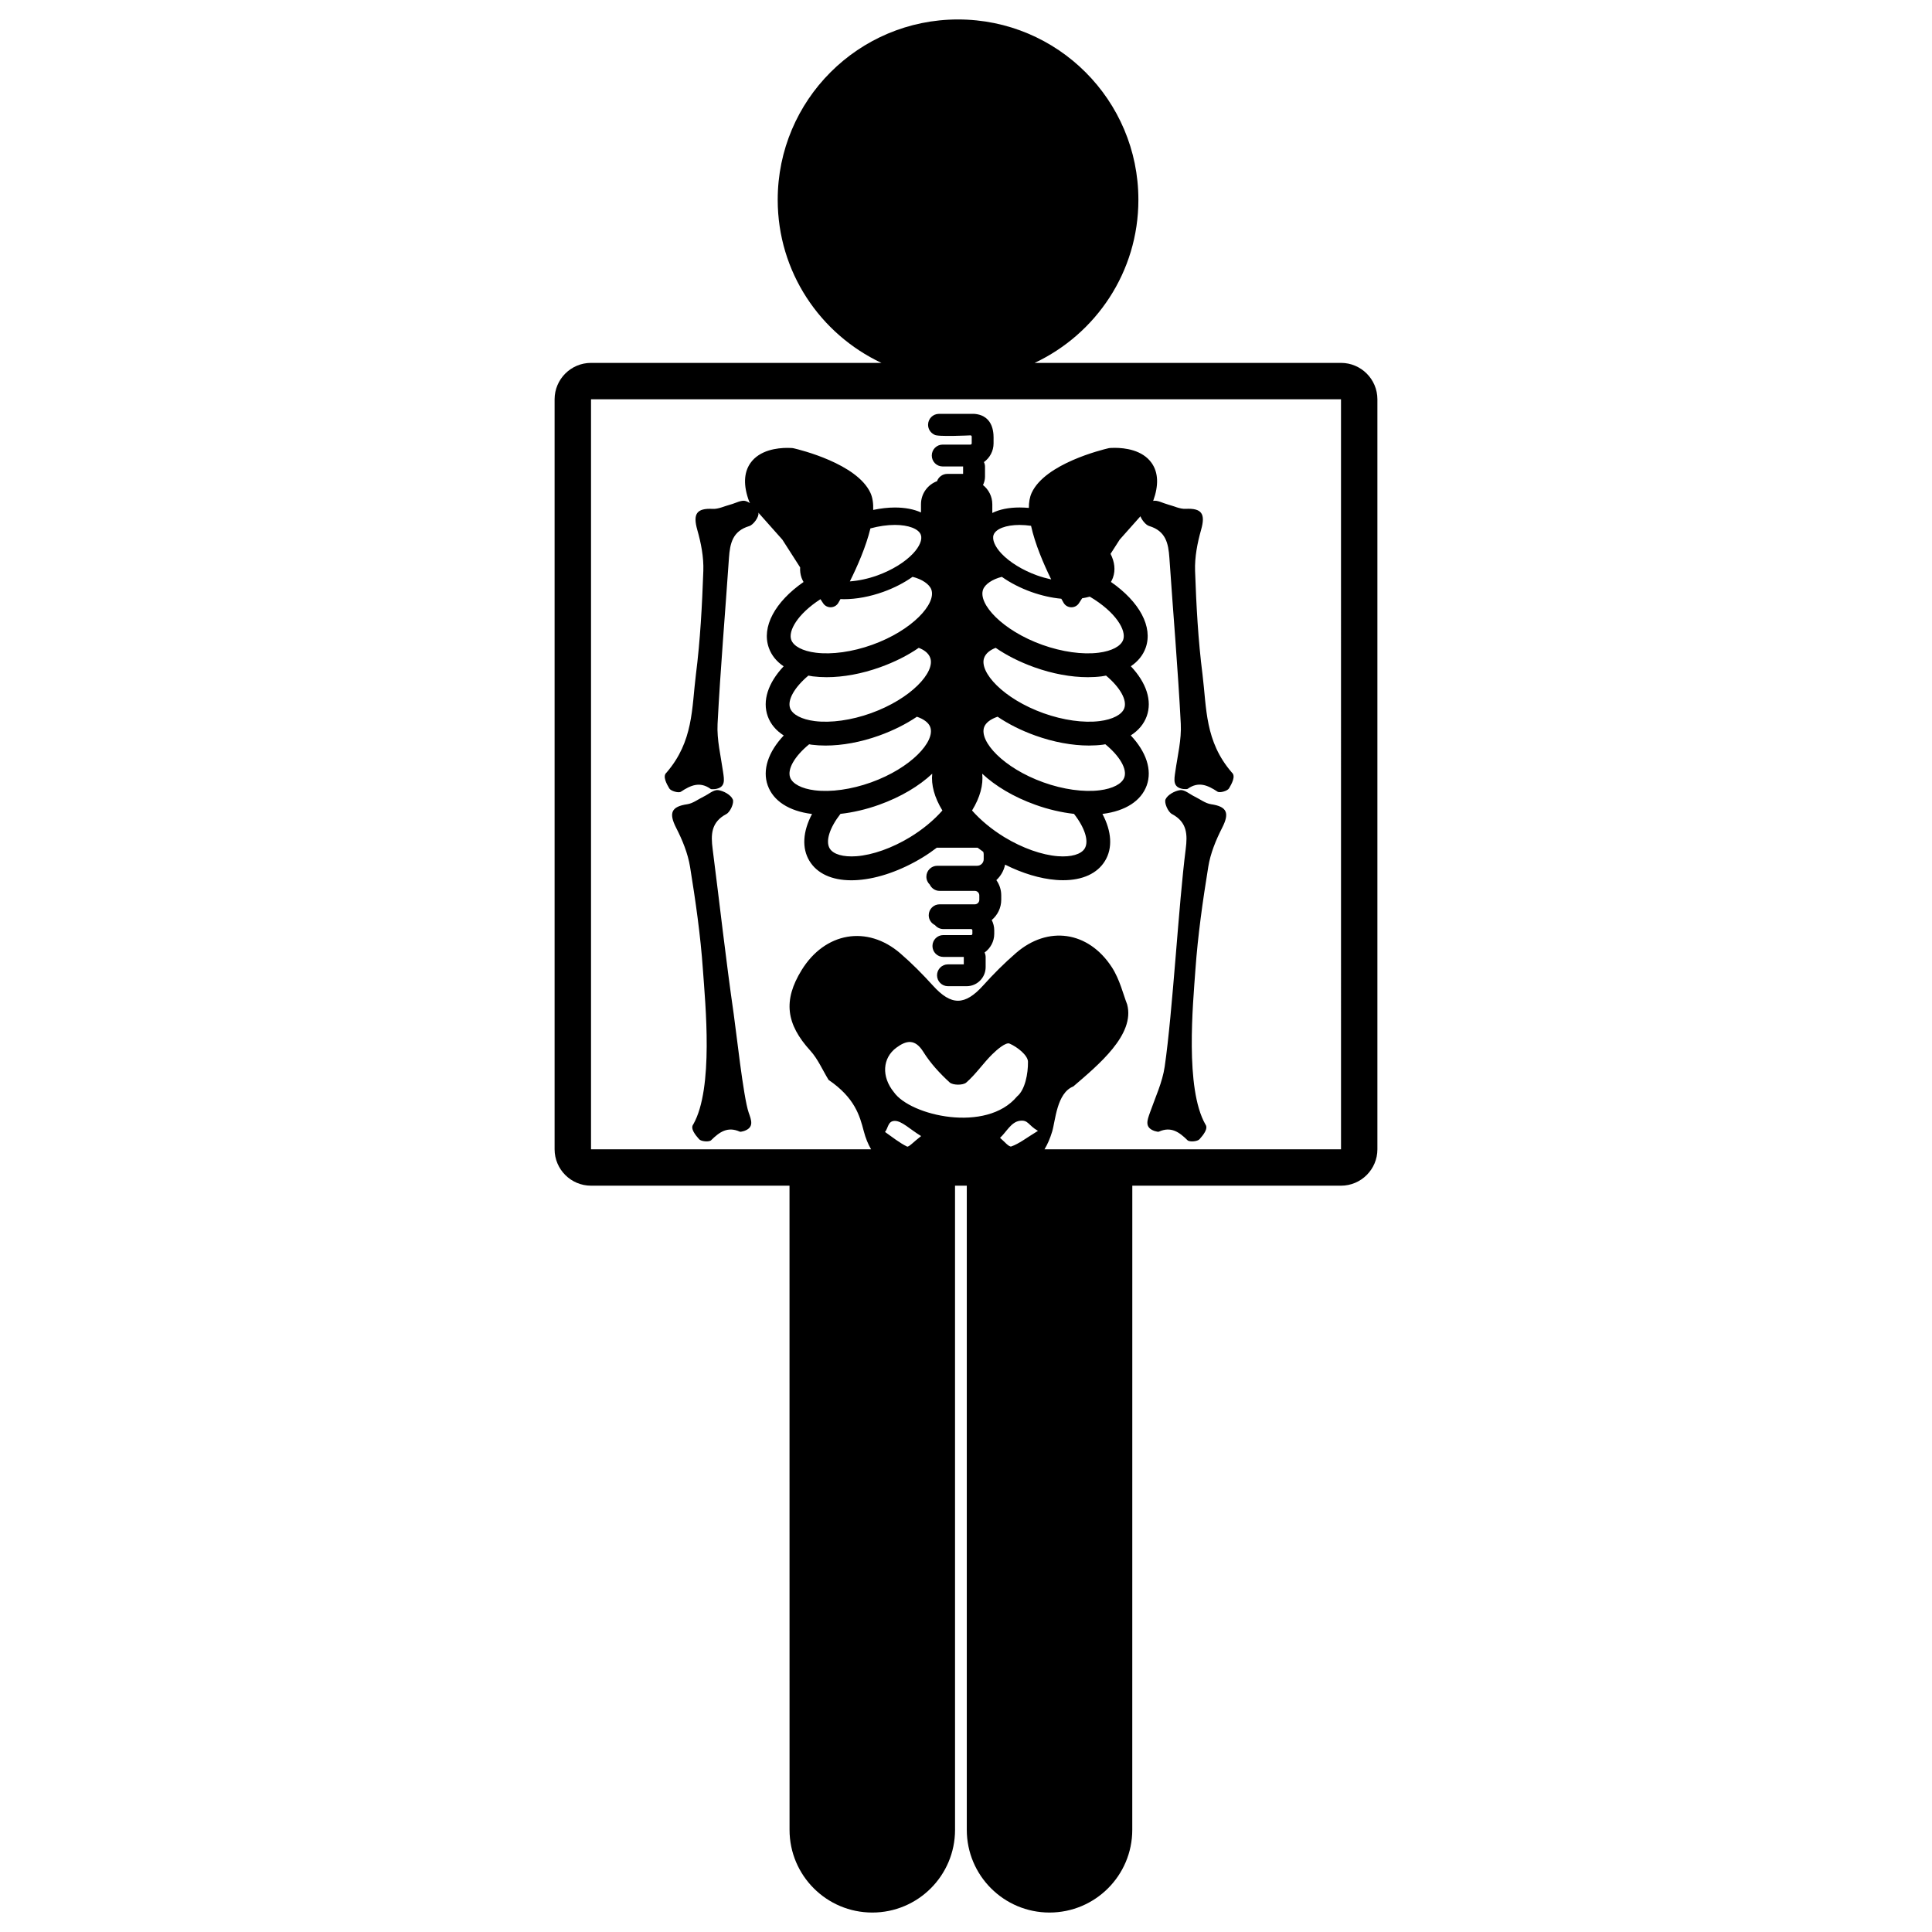 <?xml version="1.0" encoding="utf-8"?>
<!-- Generator: Adobe Illustrator 16.0.0, SVG Export Plug-In . SVG Version: 6.00 Build 0)  -->
<!DOCTYPE svg PUBLIC "-//W3C//DTD SVG 1.1//EN" "http://www.w3.org/Graphics/SVG/1.1/DTD/svg11.dtd">
<svg version="1.1" id="Layer_1" xmlns="http://www.w3.org/2000/svg" xmlns:xlink="http://www.w3.org/1999/xlink" x="0px" y="0px"
	 width="100px" height="100px" viewBox="0 0 100 100" enable-background="new 0 0 100 100" xml:space="preserve">
<path d="M38.75,57.583c0.139,0.398,0.298,0.772-0.238,0.958c-0.092,0.016-0.171,0.056-0.222,0.033
	c-0.628-0.282-1.052,0.019-1.482,0.444c-0.102,0.102-0.518,0.068-0.622-0.053c-0.179-0.202-0.474-0.548-0.302-0.769
	c1.061-1.863,0.624-6.227,0.499-7.998c-0.123-1.783-0.38-3.56-0.665-5.327c-0.113-0.698-0.397-1.392-0.723-2.028
	c-0.386-0.759-0.254-1.094,0.576-1.216c0.297-0.044,0.569-0.26,0.855-0.398c0.249-0.12,0.512-0.361,0.742-0.333
	c0.282,0.036,0.657,0.243,0.76,0.479c0.082,0.178-0.127,0.652-0.332,0.76c-0.796,0.421-0.807,1.068-0.709,1.814
	c0.365,2.848,0.681,5.704,1.091,8.545C38.098,53.309,38.476,56.796,38.75,57.583z M63.763,39.989
	c0.213,0.184-0.012,0.582-0.148,0.815c-0.077,0.136-0.479,0.251-0.599,0.171c-0.504-0.333-0.979-0.545-1.541-0.146
	c-0.046,0.031-0.13,0.007-0.224,0.011c-0.561-0.08-0.479-0.477-0.418-0.895c0.116-0.826,0.327-1.661,0.284-2.482
	c-0.149-2.867-0.395-5.729-0.59-8.594c-0.052-0.75-0.188-1.385-1.048-1.643c-0.167-0.049-0.375-0.302-0.451-0.503l-1.072,1.206
	l-0.474,0.738c0.211,0.415,0.264,0.839,0.124,1.232c-0.028,0.077-0.063,0.151-0.104,0.222c1.483,1.029,2.184,2.33,1.797,3.411
	c-0.139,0.387-0.402,0.707-0.767,0.953c0.805,0.854,1.111,1.781,0.823,2.585c-0.147,0.407-0.431,0.742-0.827,0.995
	c0.801,0.852,1.115,1.785,0.827,2.587c-0.288,0.801-1.098,1.325-2.277,1.475c-0.005,0-0.011,0-0.017,0.001
	c0.479,0.904,0.538,1.769,0.135,2.43c-0.396,0.652-1.159,1.002-2.168,1.002c-0.117,0-0.236-0.004-0.358-0.014
	c-0.831-0.064-1.751-0.342-2.647-0.792c-0.063,0.314-0.227,0.592-0.452,0.801c0.158,0.223,0.253,0.495,0.253,0.79v0.227
	c0,0.421-0.193,0.797-0.492,1.049c0.08,0.16,0.13,0.34,0.13,0.532v0.179c0,0.4-0.197,0.752-0.5,0.97
	c0.034,0.072,0.055,0.153,0.055,0.238v0.517c0,0.545-0.441,0.989-0.987,0.989h-0.963c-0.313,0-0.566-0.253-0.566-0.565
	c0-0.313,0.253-0.566,0.566-0.566h0.819v-0.374c0-0.003,0.002-0.006,0.002-0.011h-1.06c-0.313,0-0.564-0.253-0.564-0.566
	c0-0.313,0.252-0.565,0.564-0.565h1.438c0.036,0,0.064-0.029,0.064-0.066v-0.179c0-0.036-0.028-0.066-0.064-0.066h-1.438
	c-0.176,0-0.33-0.081-0.434-0.205c-0.19-0.092-0.323-0.285-0.323-0.51c0-0.313,0.252-0.566,0.563-0.566h1.823
	c0.129,0,0.232-0.105,0.232-0.234v-0.227c0-0.129-0.104-0.234-0.232-0.234h-1.823c-0.227,0-0.418-0.134-0.509-0.326
	c-0.108-0.103-0.176-0.247-0.176-0.408c0-0.313,0.253-0.566,0.565-0.566h2.063c0.187,0,0.339-0.151,0.339-0.339v-0.258
	c0-0.044-0.01-0.087-0.024-0.126c-0.099-0.068-0.192-0.139-0.287-0.21c-0.009,0-0.018-0.002-0.027-0.002h-2.063
	c-0.007,0-0.016-0.002-0.023-0.003c-0.237,0.18-0.485,0.354-0.748,0.513c-1.104,0.67-2.281,1.083-3.321,1.162
	c-0.122,0.01-0.24,0.014-0.358,0.014c-1.009,0-1.773-0.35-2.168-1.002c-0.402-0.662-0.345-1.526,0.134-2.43
	c-0.004-0.001-0.01-0.001-0.015-0.001c-1.182-0.15-1.99-0.674-2.278-1.475c-0.288-0.802,0.025-1.736,0.828-2.587
	c-0.397-0.253-0.681-0.587-0.828-0.995c-0.288-0.805,0.019-1.731,0.823-2.585c-0.364-0.246-0.628-0.566-0.765-0.953
	c-0.389-1.081,0.313-2.382,1.795-3.411c-0.039-0.071-0.077-0.146-0.104-0.222c-0.061-0.174-0.082-0.354-0.072-0.535l-0.92-1.435
	l-1.246-1.402c0.002,0.006,0.006,0.012,0.007,0.019c0.042,0.191-0.255,0.615-0.476,0.681c-0.862,0.258-0.996,0.893-1.049,1.643
	c-0.196,2.865-0.441,5.727-0.59,8.594c-0.042,0.821,0.167,1.657,0.284,2.482c0.061,0.418,0.144,0.814-0.419,0.895
	c-0.094-0.003-0.178,0.021-0.225-0.011c-0.561-0.399-1.034-0.187-1.538,0.146c-0.12,0.08-0.522-0.035-0.601-0.171
	c-0.137-0.233-0.36-0.632-0.147-0.815c1.401-1.621,1.305-3.326,1.526-5.089c0.225-1.773,0.319-3.566,0.383-5.353
	c0.026-0.708-0.118-1.445-0.314-2.131c-0.231-0.82-0.036-1.124,0.801-1.081c0.301,0.015,0.61-0.144,0.917-0.224
	c0.269-0.07,0.573-0.254,0.794-0.181c0.07,0.024,0.146,0.06,0.218,0.106c-0.019-0.031-0.036-0.062-0.048-0.094
	c-0.301-0.813-0.277-1.477,0.066-1.973c0.479-0.688,1.407-0.791,1.917-0.791c0.159,0,0.263,0.01,0.263,0.01
	c0.018,0.002,0.039,0.006,0.06,0.01c0.333,0.078,3.276,0.796,3.976,2.308c0.113,0.247,0.154,0.549,0.143,0.883
	c0.385-0.08,0.763-0.125,1.123-0.125c0.532,0,0.985,0.09,1.35,0.256V26.1c0-0.549,0.347-1.014,0.83-1.193
	c0.078-0.219,0.286-0.378,0.531-0.378h0.819v-0.374c0-0.003,0.002-0.007,0.002-0.011h-1.059c-0.312,0-0.564-0.253-0.564-0.566
	c0-0.313,0.253-0.566,0.564-0.566h1.438c0.036,0,0.065-0.028,0.065-0.064v-0.35c0-0.035-0.029-0.064-0.065-0.064
	c0,0-1.766,0.089-1.87-0.037c-0.191-0.091-0.324-0.285-0.324-0.51c0-0.313,0.253-0.566,0.564-0.566c0,0,1.049,0,1.823,0
	c1.077,0.081,1.003,1.154,1.003,1.348v0.179c0,0.399-0.196,0.751-0.499,0.97c0.035,0.072,0.056,0.153,0.056,0.238v0.517
	c0,0.155-0.039,0.3-0.104,0.432c0.292,0.233,0.482,0.592,0.482,0.997v0.449c0.372-0.186,0.851-0.284,1.413-0.284
	c0.156,0,0.315,0.008,0.479,0.022c0-0.293,0.043-0.559,0.146-0.781c0.699-1.512,3.643-2.229,3.975-2.308
	c0.02-0.004,0.04-0.007,0.06-0.01c0,0,0.104-0.01,0.265-0.01c0.509,0,1.435,0.103,1.914,0.791c0.342,0.493,0.367,1.151,0.075,1.955
	c0.218-0.05,0.508,0.12,0.766,0.187c0.307,0.08,0.615,0.239,0.916,0.224c0.837-0.042,1.032,0.261,0.799,1.081
	c-0.194,0.686-0.337,1.422-0.313,2.131c0.063,1.787,0.158,3.58,0.384,5.353C62.459,36.663,62.36,38.369,63.763,39.989z
	 M43.988,30.093c0.454-0.034,0.94-0.135,1.424-0.309c0.747-0.269,1.418-0.68,1.842-1.128c0.344-0.365,0.496-0.729,0.409-0.972
	c-0.112-0.313-0.64-0.514-1.346-0.514c-0.397,0-0.827,0.062-1.264,0.18C44.825,28.292,44.375,29.32,43.988,30.093z M40.954,33.117
	c0.119,0.333,0.594,0.583,1.272,0.667c0.833,0.106,1.895-0.043,2.914-0.408c2.075-0.745,3.33-2.125,3.066-2.86
	c-0.1-0.28-0.487-0.54-0.972-0.659c-0.438,0.31-0.955,0.577-1.519,0.779c-0.69,0.247-1.393,0.378-2.034,0.378
	c-0.061,0-0.118-0.004-0.178-0.006c-0.042,0.077-0.079,0.142-0.108,0.191c-0.08,0.141-0.229,0.229-0.393,0.233
	c-0.002,0-0.006,0-0.01,0c-0.159,0-0.309-0.081-0.392-0.215l-0.134-0.203C41.271,31.788,40.79,32.659,40.954,33.117z M40.896,36.655
	c0.12,0.331,0.595,0.582,1.272,0.668c0.835,0.106,1.897-0.043,2.916-0.409c2.074-0.746,3.33-2.125,3.066-2.861
	c-0.092-0.257-0.33-0.419-0.596-0.521c-0.566,0.39-1.241,0.732-1.999,1.004c-0.944,0.339-1.903,0.515-2.768,0.515
	c-0.248,0-0.488-0.015-0.72-0.043c-0.076-0.011-0.148-0.025-0.225-0.039C41.122,35.573,40.746,36.231,40.896,36.655z M45.085,40.497
	c2.074-0.745,3.33-2.124,3.066-2.86c-0.081-0.226-0.328-0.415-0.692-0.539c-0.558,0.377-1.218,0.711-1.958,0.977
	c-0.945,0.338-1.902,0.515-2.771,0.515c-0.244,0-0.485-0.014-0.715-0.043c-0.047-0.006-0.089-0.017-0.134-0.023
	c-0.743,0.609-1.138,1.28-0.984,1.715c0.12,0.333,0.595,0.582,1.272,0.667C43.004,41.011,44.066,40.862,45.085,40.497z
	 M48.778,41.951c-0.414-0.678-0.588-1.329-0.526-1.904c-0.677,0.635-1.619,1.204-2.751,1.609c-0.673,0.241-1.352,0.398-1.999,0.47
	c-0.563,0.725-0.784,1.414-0.555,1.793c0.185,0.301,0.699,0.45,1.383,0.399c0.836-0.063,1.846-0.422,2.771-0.984
	C47.756,42.936,48.337,42.453,48.778,41.951z M51.838,28.656c0.424,0.448,1.095,0.859,1.842,1.128
	c0.244,0.087,0.488,0.153,0.73,0.207c-0.393-0.799-0.838-1.838-1.043-2.775c-0.204-0.027-0.404-0.045-0.594-0.045
	c-0.705,0-1.232,0.202-1.345,0.514C51.342,27.927,51.495,28.292,51.838,28.656z M55.59,42.126c-0.646-0.072-1.326-0.229-1.997-0.47
	c-1.135-0.406-2.076-0.975-2.754-1.609c0.063,0.575-0.11,1.226-0.526,1.904c0.442,0.501,1.024,0.984,1.678,1.383
	c0.927,0.562,1.935,0.921,2.773,0.984c0.681,0.051,1.195-0.098,1.38-0.399C56.373,43.541,56.155,42.851,55.59,42.126z
	 M57.212,38.523c-0.046,0.006-0.088,0.017-0.134,0.023c-0.23,0.029-0.47,0.043-0.717,0.043c-0.866,0-1.826-0.177-2.769-0.515
	c-0.743-0.266-1.399-0.599-1.957-0.977c-0.366,0.125-0.613,0.313-0.696,0.539c-0.262,0.736,0.992,2.115,3.069,2.86
	c1.019,0.366,2.081,0.514,2.914,0.409c0.677-0.085,1.153-0.334,1.272-0.667C58.35,39.803,57.953,39.132,57.212,38.523z
	 M57.249,34.969c-0.077,0.014-0.149,0.028-0.228,0.039c-0.229,0.029-0.471,0.043-0.718,0.043c-0.866,0-1.823-0.176-2.77-0.515
	c-0.758-0.272-1.432-0.615-1.997-1.004c-0.266,0.103-0.504,0.265-0.598,0.521c-0.262,0.736,0.992,2.115,3.069,2.861
	c1.019,0.365,2.081,0.515,2.914,0.409c0.677-0.086,1.153-0.337,1.272-0.668C58.346,36.231,57.97,35.573,57.249,34.969z
	 M56.407,30.882c-0.125,0.034-0.26,0.063-0.396,0.085l-0.162,0.251c-0.087,0.135-0.234,0.215-0.394,0.215c-0.004,0-0.008,0-0.011,0
	c-0.163-0.004-0.313-0.092-0.393-0.233c-0.031-0.053-0.071-0.125-0.118-0.209c-0.507-0.047-1.036-0.167-1.559-0.354
	c-0.563-0.202-1.081-0.47-1.519-0.779c-0.484,0.119-0.872,0.379-0.972,0.659c-0.265,0.735,0.992,2.115,3.066,2.86
	c1.02,0.364,2.081,0.514,2.914,0.408c0.679-0.085,1.152-0.335,1.272-0.667C58.312,32.632,57.763,31.685,56.407,30.882z
	 M62.687,41.627c-0.298-0.044-0.57-0.26-0.855-0.398c-0.25-0.12-0.514-0.361-0.743-0.333c-0.283,0.036-0.657,0.243-0.762,0.479
	c-0.077,0.178,0.129,0.652,0.334,0.76c0.794,0.421,0.806,1.068,0.711,1.814c-0.367,2.848-0.673,8.413-1.087,11.254
	c-0.117,0.814-0.486,1.592-0.762,2.38c-0.139,0.398-0.297,0.772,0.238,0.958c0.094,0.016,0.172,0.056,0.223,0.033
	c0.628-0.282,1.05,0.019,1.481,0.444c0.102,0.102,0.517,0.068,0.622-0.053c0.179-0.202,0.474-0.548,0.303-0.769
	c-1.061-1.863-0.642-6.227-0.516-7.998c0.126-1.783,0.379-3.56,0.665-5.327c0.111-0.698,0.396-1.392,0.721-2.028
	C63.647,42.084,63.516,41.749,62.687,41.627z M71.294,20.668v38.819c0,1.038-0.846,1.884-1.884,1.884H58.608l-0.002,33.34
	c0,2.364-1.918,4.282-4.284,4.282c-2.364,0-4.281-1.918-4.281-4.282v-33.34h-0.609l0.001,33.34c0,2.364-1.918,4.282-4.282,4.282
	c-2.366,0.001-4.284-1.917-4.284-4.282l-0.002-33.34H30.591c-1.04,0-1.885-0.846-1.885-1.884V20.668
	c0-1.039,0.845-1.885,1.885-1.885h15.031c-3.17-1.492-5.368-4.706-5.368-8.442c0-5.156,4.177-9.334,9.333-9.334
	c5.157,0,9.336,4.178,9.336,9.334c0,3.736-2.2,6.95-5.369,8.442H69.41C70.448,18.783,71.294,19.629,71.294,20.668z M53.724,58.533
	c-0.512-0.292-0.497-0.583-0.945-0.52c-0.448,0.065-0.684,0.578-1.018,0.882c0.198,0.159,0.459,0.488,0.585,0.445
	C52.751,59.195,53.104,58.913,53.724,58.533z M53.208,54.956c-0.004-0.334-0.555-0.769-0.955-0.94
	c-0.189-0.081-0.641,0.303-0.897,0.556c-0.471,0.465-0.847,1.031-1.344,1.462c-0.168,0.147-0.692,0.143-0.858-0.008
	c-0.512-0.468-0.996-0.994-1.362-1.581c-0.429-0.688-0.878-0.601-1.398-0.216c-0.716,0.531-0.784,1.494-0.126,2.302
	c0.858,1.223,4.792,2.127,6.376,0.219C53.059,56.411,53.216,55.567,53.208,54.956z M45.808,58.59
	c0.373,0.26,0.734,0.555,1.139,0.755c0.089,0.044,0.345-0.248,0.73-0.542c-0.574-0.348-1.001-0.788-1.363-0.785
	C45.951,58.021,45.979,58.388,45.808,58.59z M69.411,59.487L69.41,20.668H30.591v38.819h14.496
	c-0.154-0.262-0.284-0.576-0.379-0.942c-0.207-0.796-0.467-1.727-1.82-2.649c-0.311-0.505-0.55-1.076-0.941-1.508
	c-1.262-1.384-1.423-2.603-0.457-4.173c1.208-1.963,3.393-2.348,5.108-0.871c0.601,0.518,1.162,1.087,1.695,1.675
	c0.945,1.043,1.649,1.038,2.599-0.015c0.529-0.589,1.096-1.156,1.695-1.675c1.648-1.429,3.739-1.144,4.96,0.732
	c0.416,0.638,0.597,1.431,0.793,1.922c0.426,1.568-1.495,3.14-2.784,4.25c-0.866,0.34-0.927,1.792-1.098,2.343
	c-0.107,0.353-0.239,0.655-0.394,0.911H69.411z"/>
</svg>
